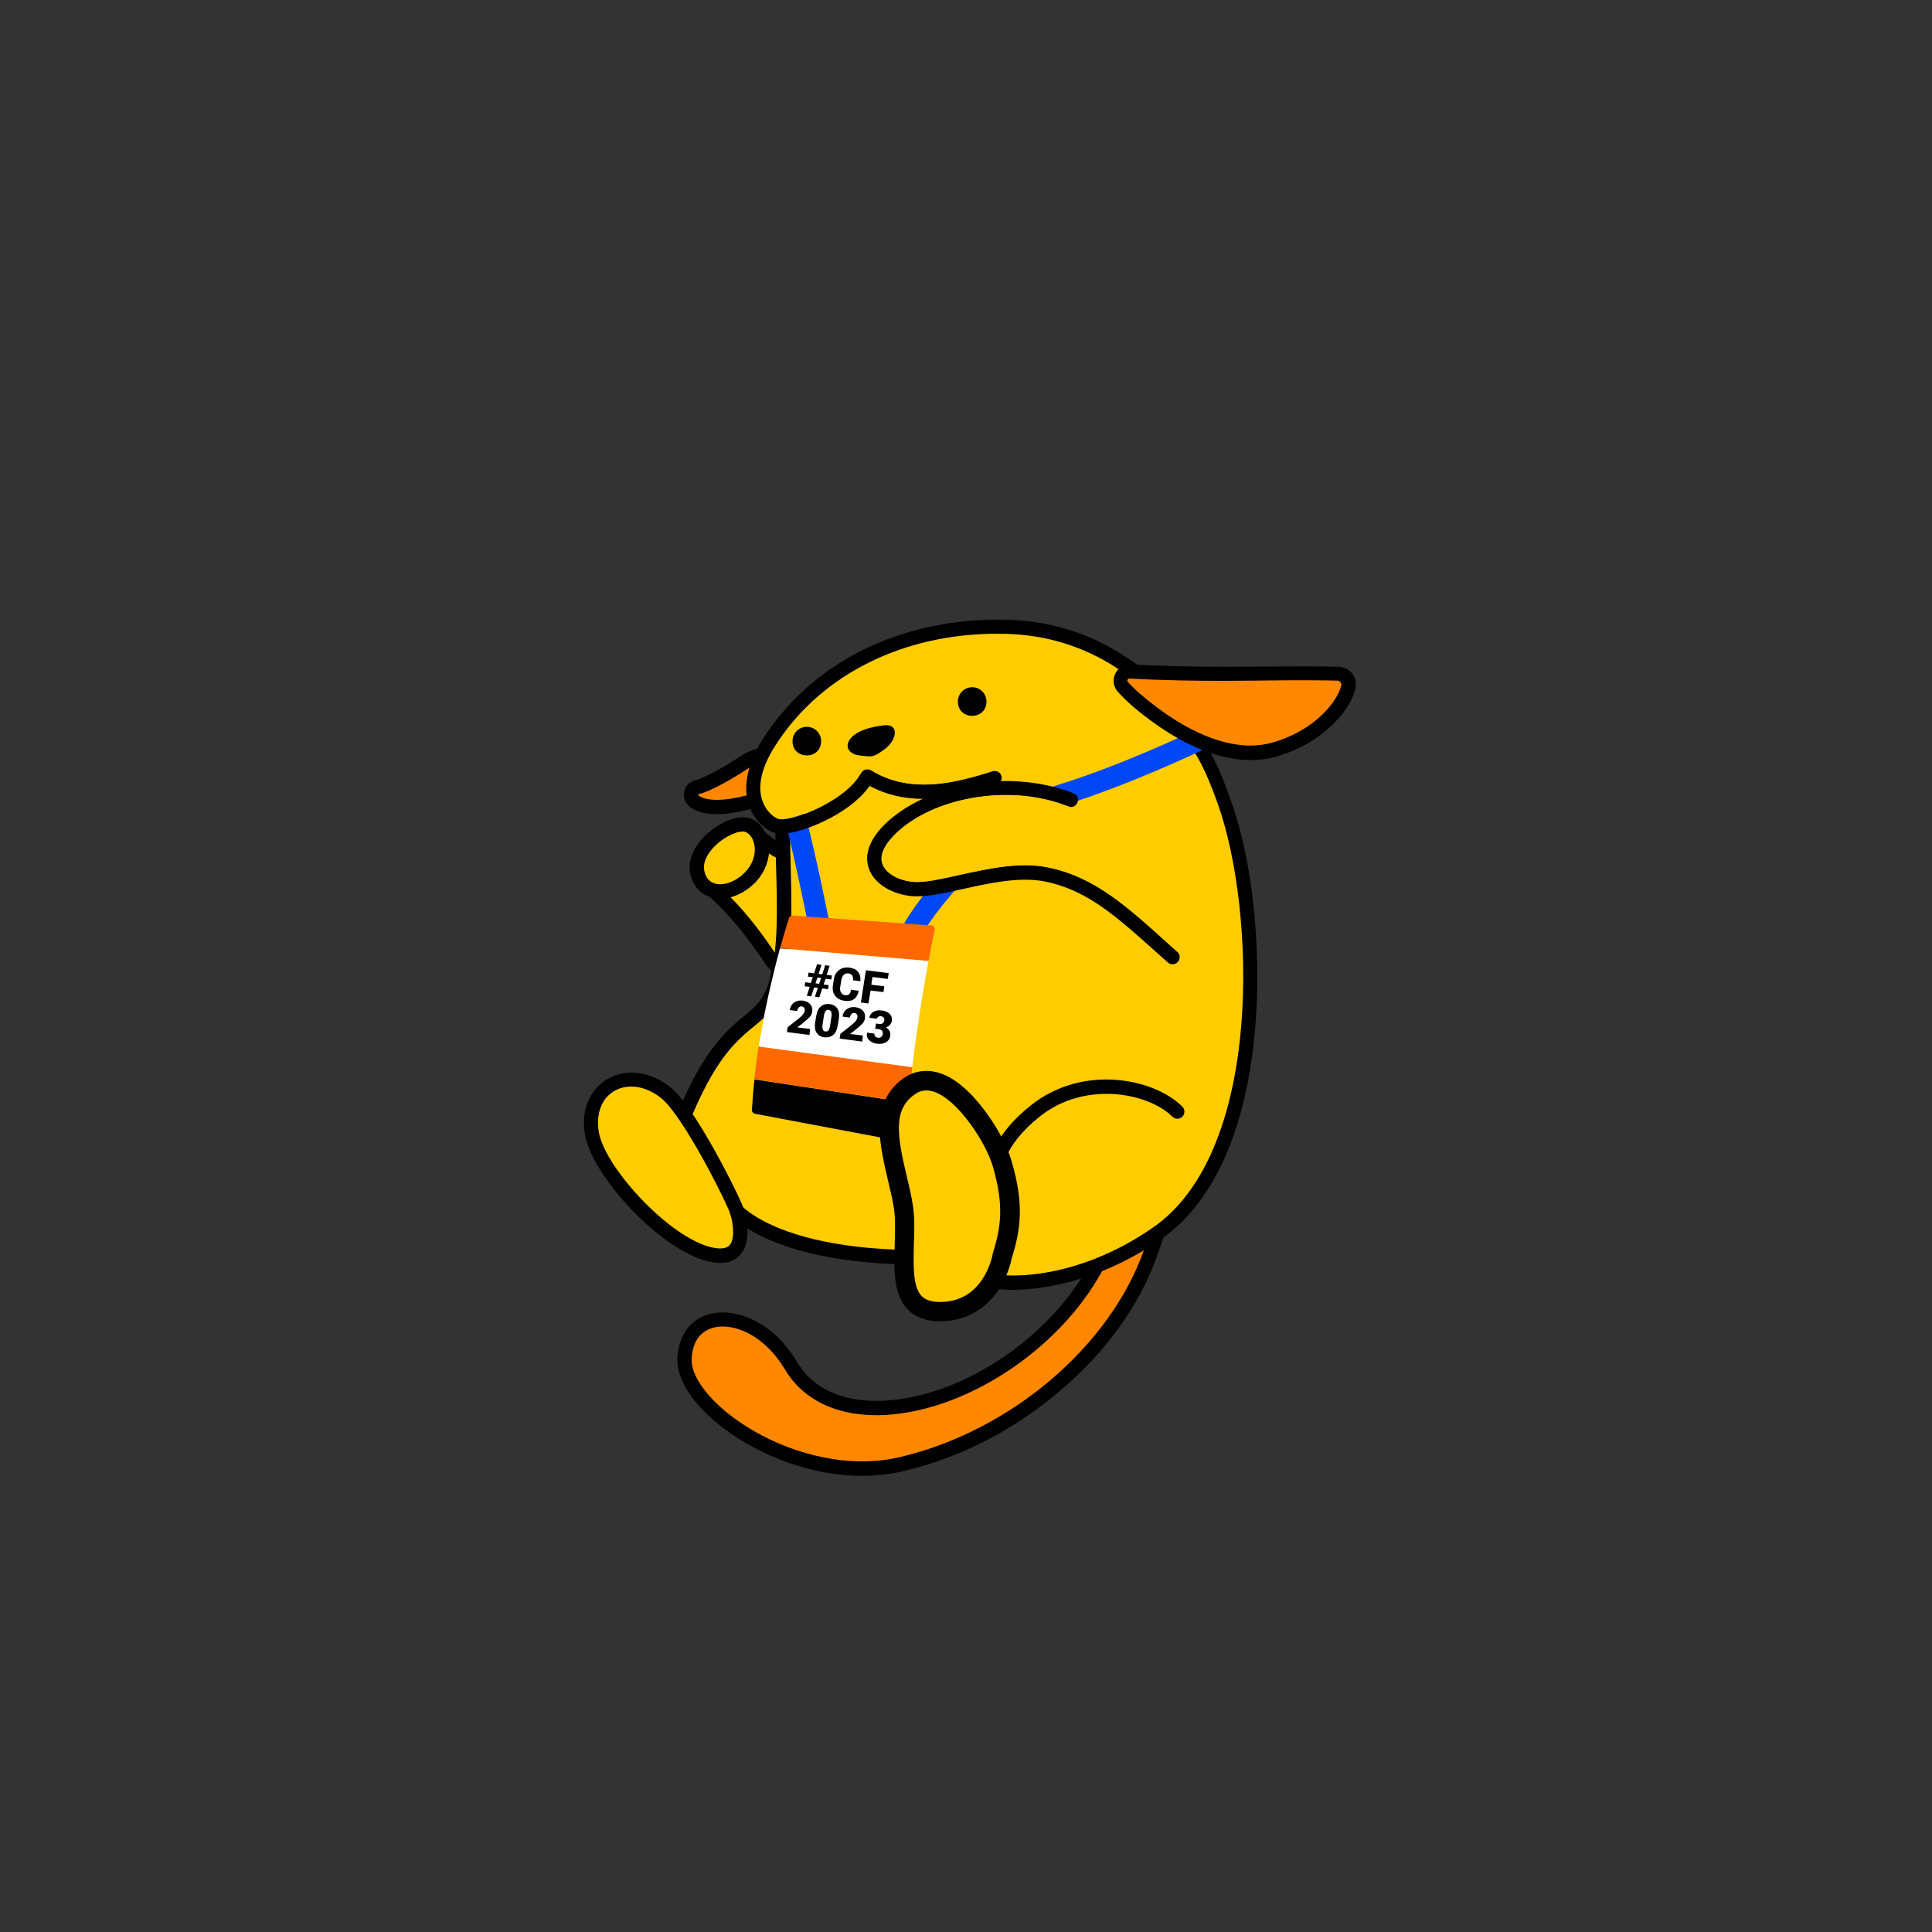 <svg xmlns="http://www.w3.org/2000/svg" id="Layer_1" x="0" y="0" version="1.1" viewBox="0 0 1000 1000">
	<rect x="0" y="0" width="1000" height="1000" fill="#333333" stroke="none"/>
	<style type="text/css">
	.st0{fill:#FFCC00;}
	.st1{fill:#FF8800;}
	.st2{fill:#0048F5;}
	.st3{fill:#FF6700;}
	.st4{fill:#FFFFFF;}

	/* Animation */


    #Tail--group {
        -webkit-animation: wobble-hor-top 5s ease-in-out infinite both;
        animation: wobble-hor-top 5s ease-in-out infinite both;
    }


    @-webkit-keyframes wobble-hor-top {
    0%,
    100% {
        -webkit-transform: translateX(0%);
		transform: translateX(0%);
        -webkit-transform-origin: 50% 50%;
		transform-origin: 50% 50%;
	}
		15% {
			-webkit-transform: translateX(-30px) rotate(6deg);
					transform: translateX(-30px) rotate(6deg);
		}
		30% {
			-webkit-transform: translateX(15px) rotate(-6deg);
					transform: translateX(15px) rotate(-6deg);
		}
		45% {
			-webkit-transform: translateX(-15px) rotate(3.6deg);
					transform: translateX(-15px) rotate(3.6deg);
		}
		60% {
			-webkit-transform: translateX(9px) rotate(-2.4deg);
					transform: translateX(9px) rotate(-2.4deg);
		}
		75% {
			-webkit-transform: translateX(-6px) rotate(1.2deg);
					transform: translateX(-6px) rotate(1.2deg);
		}
		}
		@keyframes wobble-hor-top {
		0%,
		100% {
			-webkit-transform: translateX(0%);
					transform: translateX(0%);
			-webkit-transform-origin: 50% 50%;
					transform-origin: 50% 50%;
		}
		15% {
			-webkit-transform: translateX(-30px) rotate(6deg);
					transform: translateX(-30px) rotate(6deg);
		}
		30% {
			-webkit-transform: translateX(15px) rotate(-6deg);
					transform: translateX(15px) rotate(-6deg);
		}
		45% {
			-webkit-transform: translateX(-15px) rotate(3.6deg);
					transform: translateX(-15px) rotate(3.6deg);
		}
		60% {
			-webkit-transform: translateX(9px) rotate(-2.4deg);
					transform: translateX(9px) rotate(-2.4deg);
		}
		75% {
			-webkit-transform: translateX(-6px) rotate(1.2deg);
					transform: translateX(-6px) rotate(1.2deg);
		}
    }
    #LeftFoot--group {
        -webkit-animation: wobble-ver-right 5s infinite 1.5s both;
                animation: wobble-ver-right 5s infinite 1.5s both;
    }

    #RightFootGroup {
        -webkit-animation: wobble-ver-right 5s infinite 1s both;
                animation: wobble-ver-right 5s infinite 1s both;
    }
	@-webkit-keyframes wobble-ver-right {
	0%,
	100% {
		-webkit-transform: translateY(0) rotate(0);
				transform: translateY(0) rotate(0);
		-webkit-transform-origin: 50% 50%;
				transform-origin: 50% 50%;
	}
	15% {
		-webkit-transform: translateY(-6px) rotate(1.2deg);
				transform: translateY(-6px) rotate(1.2deg);
	}
	30% {
		-webkit-transform: translateY(3px) rotate(-1.2deg);
				transform: translateY(3px) rotate(-1.2deg);
	}
	45% {
		-webkit-transform: translateY(-3px) rotate(0.72deg);
				transform: translateY(-3px) rotate(0.72deg);
	}
	60% {
		-webkit-transform: translateY(1.8px) rotate(-0.48deg);
				transform: translateY(1.8px) rotate(-0.48deg);
	}
	75% {
		-webkit-transform: translateY(-1.2px) rotate(0.24deg);
				transform: translateY(-1.2px) rotate(0.24deg);
	}
	}
	@keyframes wobble-ver-right {
	0%,
	100% {
		-webkit-transform: translateY(0) rotate(0);
				transform: translateY(0) rotate(0);
		-webkit-transform-origin: 50% 50%;
				transform-origin: 50% 50%;
	}
	15% {
		-webkit-transform: translateY(-3px) rotate(0.6deg);
				transform: translateY(-3px) rotate(0.6deg);
	}
	30% {
		-webkit-transform: translateY(1.5px) rotate(-0.6deg);
				transform: translateY(1.5px) rotate(-0.6deg);
	}
	45% {
		-webkit-transform: translateY(-1.5px) rotate(0.36deg);
				transform: translateY(-1.5px) rotate(0.36deg);
	}
	60% {
		-webkit-transform: translateY(0.9px) rotate(-0.24deg);
				transform: translateY(0.9px) rotate(-0.24deg);
	}
	75% {
		-webkit-transform: translateY(-0.6px) rotate(0.12deg);
				transform: translateY(-0.6px) rotate(0.12deg);
	}
	}



    /* End of Animation */
</style>
	<g id="RightArm_1_">
		<path id="RightArm--bg" d="M436.6 504c-4.5 5.1-10.5 7.9-17 7.9-9.1 0-18.5-5.5-24.4-14.4-7.8-11.6-15.5-21.2-22.3-27.9l-4.8-4.7c-2-2-1.1-5.3 1.6-6.1l6.5-1.7c3.2-.9 6.4-2.7 9.1-5.5 3-3 4.8-6.7 5.2-10.4V430c0-1.3 1.5-2.1 2.5-1.3l9.3 6.9c.7.5 1.7 1.1 2.9 1.7 10.2 4.9 31.7 27.4 35.7 46.7 2.1 10.1-1.2 16.5-4.3 20z"/>
		<path id="RightArm" d="M402.1 444.1c-1.5-.7-2.9-1.5-4.2-2.4-.5 5.5-3 11-7.3 15.3-3.7 3.7-8.1 6.2-12.5 7.4 8.7 8.6 17 19.8 23.2 29.1 4.5 6.7 11.6 11.1 18.3 11.1 4.1 0 8.1-1.6 11.4-5.4 13-14.8-17.3-49.6-28.9-55.1z" fill="#fc0"/>
	</g>
	<g id="Tail--group">
		<path id="Tail--bg" d="M599.1 649.5c-9 25.7-26.4 50-50.3 70.3-23.8 20.3-51.8 34.7-81 41.6-6.9 1.6-14.1 2.5-21.5 2.5-30.8 0-58.9-13.9-74.8-27-13.6-11.1-21.2-23.3-20.9-33.5.4-12 6.7-20.7 16.8-23.3 2.1-.5 4.3-.8 6.7-.8 11.2 0 27.2 6.7 38.5 25.7 7.8 13.2 22 20.1 41.1 20.1h1.2c40.7-.8 87.6-31.2 109.1-70.8 7.7-14.1 13.2-29.6 17.1-40.8 1.9-5.4 3.6-10.1 5.1-13.5 1.3-3.1 4.1-9.4 10.4-9.4 4.1 0 7.6 1.8 9.9 5 5.5 7.6 3.3 23.3-7.4 53.9z"/>
		<path id="Tail_2_" d="M570.5 657.8c-22.7 41.7-72.5 73.9-115.5 74.7h-1.4c-21.6 0-38.3-8.4-47.4-23.8-9-15.1-22-22.1-32.1-22.1-1.7 0-3.3.2-4.8.6-7 1.8-11 7.6-11.3 16.4-.3 7.7 6.6 18 18.2 27.5 16.8 13.7 43.2 25.3 70.1 25.3 6.6 0 13.3-.7 19.8-2.3 57.2-13.5 108.5-57.4 126-107.1 5.4-15.3 16.7-49.2 4.5-49.2-4.5.1-10.8 31.8-26.1 60z" fill="#FF8800" />
	</g>
	<g id="Body--group">
		<path id="Body--bg" d="M649.7 531.9c-2 24-6.7 45.1-13.9 62.9-8.5 20.9-20.3 36.6-35.1 46.8-34 23.4-64.8 26-76.4 26-1.3 0-2.5 0-3.8-.1-18.4-.8-26-4.4-32.7-7.5-5.9-2.8-11-5.2-24.9-5.7-37.5-1.5-67-9.9-83.1-23.6-.2-.1-.5-.4-.9-.7-4.8-3.5-19.3-14.3-25-24.7-5.3-9.7-6.2-22.3-2.3-31.4 13.4-31.2 24.5-40.5 33.5-48 3.6-3 6.4-5.3 8.8-8.7 2.2-3.1 3.8-7.1 4.9-12.2 0-.1 0-.2.1-.3 3.9-15 3.4-34.9 2.8-56-.2-5.7-.3-11.7-.4-17.5v-.1c0-18.6 9.6-40.7 25.7-59.2 18.1-20.8 41.6-33.6 66.1-36.2 20.2-2.1 34.3-3.1 45.9-3.1 43.7 0 58.6 14.8 82.2 48.4 7.5 10.6 12.1 22.5 16 33.7 11.1 30.4 15.9 76.5 12.5 117.2z"/>
		<path id="Body_1_" d="M358.5 576.7c-3 7-2.2 17.4 2 25 5.6 10.3 23 22.2 24.1 23.2 15.1 12.9 43.7 20.5 78.7 21.9 31.2 1.3 24.3 11.8 57.6 13.3 1.1 0 2.2.1 3.5.1 16.7 0 43.7-5 72.2-24.7 58-39.9 52.9-165.3 34-218.6-3.9-11.1-8.3-22.2-15.1-31.9-23.5-33.5-36.6-45.2-76.2-45.2-12.2 0-26.9 1.1-45.1 3.1-49.9 5.3-85.3 55.3-85.3 88.1.3 27.4 2.5 55.1-2.7 75.5-1.4 6.5-3.4 11.2-6 14.9-9.8 13.5-23.4 12.4-41.7 55.3z" fill="#FFCC00" />
		<g id="CF2023">
			<g id="Line--group">
				<path id="Line1" fill="#0048F5" d="M470.3,491.1c-0.6,0-1.2-0.1-1.8-0.3c-2.9-1-4.4-4.2-3.3-7c5.7-16.1,48.9-67.3,82.6-77.6
			c32-9.8,69-27.4,69.3-27.6c2.7-1.3,6-0.1,7.3,2.6s0.1,6-2.6,7.3c-1.5,0.7-38.1,18.1-70.9,28.2c-30.4,9.3-70.9,58-75.5,70.8
			C474.7,489.7,472.6,491.1,470.3,491.1z"/>
				<path id="Line2" fill="#0048F5" d="M423.8,483.3c-2.6,0-4.9-1.8-5.4-4.4c-0.1-0.3-6.7-33.4-11.7-52.6c-0.8-2.9,1-5.9,3.9-6.7
			c2.9-0.8,5.9,1,6.7,3.9c5.1,19.5,11.8,52.9,11.8,53.2c0.6,3-1.3,5.9-4.3,6.5C424.6,483.2,424.2,483.3,423.8,483.3z"/>
			</g>
			<g id="IDcard--group">
				<g id="ID--group">
					<path id="Color1" fill="#FF6700" d="M483.8,481.4c-1.1,5.2-2.2,10.5-3.2,16l-76.8-6.6c1.4-5.2,2.9-10.4,4.5-15.5
				c0.3-0.9,1.1-1.5,2.1-1.4L482,479C483.2,479.1,484.1,480.2,483.8,481.4z"/>
					<path id="Color2" d="M470.3,570.8c-0.6,6.6-1,12.7-1.2,18.1c0,1.2-1.2,2.1-2.4,1.9l-75.9-14.3c-1-0.2-1.7-1.1-1.6-2.1
				c0.3-5.1,0.7-10.3,1.3-15.7L470.3,570.8z"/>
					<path id="Color3" fill="#FF6700" d="M472.2,552.3c-0.8,6.4-1.4,12.6-1.9,18.4l-79.9-12.2c0.6-5.5,1.4-11.2,2.3-17L472.2,552.3z"/>
					<path id="Color4" fill="#FFFFFF" d="M480.6,497.4c-1.1,6-2.2,12.1-3.2,18.3c-1,6.1-1.9,12.2-2.8,18.3c-0.9,6.2-1.7,12.4-2.4,18.4
				l-79.5-10.7c0.9-5.6,1.9-11.2,3-16.9c1.1-5.6,2.4-11.3,3.7-16.9c1.3-5.7,2.8-11.3,4.3-17L480.6,497.4z"/>
				</g>
				<g>
					<path d="M423.3,511.3l-1.9-0.2l-1.5,4.6l-2.3-0.3l1.5-4.6l-2.6-0.3l0.3-2.1l2.9,0.4l1-3l-2.5-0.3l0.3-2.1l2.9,0.4l1.5-4.7
				l2.3,0.3l-1.5,4.7l1.9,0.2l1.5-4.7l2.3,0.3l-1.5,4.7l2.7,0.3l-0.3,2.1l-3-0.4l-1,3l2.6,0.3l-0.3,2.1l-3-0.4l-1.5,4.6l-2.3-0.3
				L423.3,511.3z M422.1,509l1.9,0.2l1-3l-1.9-0.2L422.1,509z"/>
					<path d="M444.5,512.8L444.5,512.8c-0.4,2-1.2,3.4-2.4,4.3c-1.2,0.9-2.9,1.2-5,0.9c-2.1-0.3-3.7-1.1-4.8-2.5
				c-1.1-1.4-1.5-3.2-1.2-5.2l0.5-3.5c0.3-2,1.2-3.6,2.7-4.7c1.4-1.1,3.2-1.5,5.2-1.3c2.1,0.3,3.7,1,4.6,2.2c1,1.2,1.4,2.8,1.2,4.8
				l0,0.1l-3.8-0.5c0.1-1.1,0-1.9-0.4-2.5c-0.4-0.6-1-0.9-2.1-1.1c-0.9-0.1-1.6,0.2-2.3,0.8c-0.6,0.6-1,1.5-1.2,2.7l-0.6,3.5
				c-0.2,1.2-0.1,2.1,0.4,2.9c0.4,0.8,1.1,1.2,2.1,1.4c0.9,0.1,1.6,0,2.1-0.5c0.5-0.4,0.8-1.2,1-2.3L444.5,512.8z"/>
					<path d="M457.3,513.5l-6.7-0.8l-1.1,6.7l-3.9-0.5l2.6-16.7l11.8,1.5l-0.5,3l-7.9-1l-0.6,4l6.7,0.8L457.3,513.5z"/>
					<path d="M419,535.7l-11.7-1.5l0.4-2.5l6.3-5c0.8-0.7,1.4-1.3,1.8-1.9c0.4-0.6,0.7-1.1,0.7-1.5c0.1-0.6,0-1.2-0.2-1.6
				c-0.3-0.4-0.7-0.7-1.4-0.8c-0.6-0.1-1.1,0.1-1.5,0.6c-0.4,0.5-0.7,1.1-0.8,1.8l-3.8-0.5l0-0.1c0.2-1.5,0.9-2.8,2.1-3.7
				c1.2-0.9,2.7-1.3,4.4-1.1c1.8,0.2,3.2,0.9,4.1,1.9s1.2,2.3,1,3.9c-0.2,1.1-0.6,1.9-1.3,2.7c-0.7,0.7-1.9,1.8-3.6,3.2l-2.7,2.1
				l0,0.1l6.5,0.8L419,535.7z"/>
					<path d="M433.6,530.8c-0.4,2.3-1.1,3.9-2.4,4.9c-1.2,1-2.7,1.4-4.5,1.2c-1.8-0.2-3.1-1-4-2.3c-0.9-1.3-1.1-3-0.8-5.3l0.6-3.5
				c0.4-2.3,1.1-3.9,2.4-4.9c1.2-1,2.7-1.4,4.5-1.2c1.8,0.2,3.1,1,4,2.3c0.9,1.3,1.1,3,0.8,5.3L433.6,530.8z M430.3,526.5
				c0.2-1.3,0.2-2.2-0.1-2.8c-0.3-0.6-0.7-0.9-1.3-1c-0.6-0.1-1.2,0.1-1.6,0.7c-0.4,0.5-0.7,1.4-0.9,2.7l-0.6,4
				c-0.2,1.3-0.2,2.2,0.1,2.8c0.2,0.6,0.7,0.9,1.3,1c0.6,0.1,1.2-0.1,1.6-0.6c0.4-0.5,0.7-1.4,0.9-2.7L430.3,526.5z"/>
					<path d="M446.3,539.1l-11.7-1.5l0.4-2.5l6.3-5c0.8-0.7,1.4-1.3,1.8-1.9c0.4-0.6,0.7-1.1,0.7-1.5c0.1-0.6,0-1.2-0.2-1.6
				c-0.3-0.4-0.7-0.7-1.4-0.8c-0.6-0.1-1.1,0.1-1.5,0.6c-0.4,0.5-0.7,1.1-0.8,1.8l-3.8-0.5l0-0.1c0.2-1.5,0.9-2.8,2.1-3.7
				c1.2-0.9,2.7-1.3,4.4-1.1c1.8,0.2,3.2,0.9,4.1,1.9c0.9,1,1.2,2.3,1,3.9c-0.2,1.1-0.6,1.9-1.3,2.7c-0.7,0.7-1.9,1.8-3.6,3.2
				l-2.7,2.1l0,0.1l6.5,0.8L446.3,539.1z"/>
					<path d="M453.4,529.8l1.8,0.2c0.7,0.1,1.3,0,1.7-0.4c0.4-0.3,0.7-0.8,0.8-1.5c0.1-0.5,0-1-0.3-1.4c-0.3-0.4-0.7-0.6-1.4-0.7
				c-0.5-0.1-1,0-1.4,0.3c-0.4,0.2-0.7,0.6-0.8,1l-3.8-0.5l0-0.1c0.2-1.3,0.9-2.3,2.1-3c1.2-0.7,2.6-0.9,4.2-0.7
				c1.8,0.2,3.2,0.8,4.2,1.8c1,1,1.3,2.2,1.1,3.7c-0.1,0.8-0.5,1.4-1,2s-1.3,1-2.1,1.3c0.8,0.4,1.5,1,1.9,1.8
				c0.4,0.7,0.5,1.6,0.4,2.5c-0.2,1.5-1,2.7-2.3,3.4c-1.3,0.7-2.9,1-4.7,0.7c-1.6-0.2-2.9-0.8-3.9-1.8c-1.1-1-1.4-2.2-1.1-3.8l0-0.1
				l3.8,0.5c-0.1,0.5,0.1,1,0.4,1.4s0.8,0.7,1.4,0.7c0.7,0.1,1.3,0,1.7-0.4c0.5-0.3,0.7-0.8,0.8-1.4c0.1-0.8,0-1.4-0.4-1.8
				c-0.4-0.4-0.9-0.7-1.7-0.8l-1.8-0.2L453.4,529.8z"/>
				</g>
			</g>
		</g>
	</g>
	<g id="RightHand--group">
		<path id="RightHand--bg" d="M390.6 457c-5.2 5.1-11.7 8.1-17.8 8.1-8.1 0-14-5.1-15.6-13.3-1-5.4.9-11.3 5.4-16.7 5.8-6.9 14.9-12 21.7-12.1h.2c1.3 0 2.6.2 3.8.6h.2l.1.1c4.5 1.8 7.9 6.2 9.1 11.8 1.4 7.5-1.2 15.5-7.1 21.5z"/>
		<path id="RightHand" d="M385.4 451.7c4.2-4.2 6-9.6 5-14.7-.6-3.1-2.3-5.5-4.6-6.4-.4-.1-.9-.2-1.3-.2h-.1c-4 0-11.3 3.6-16.1 9.4-1.8 2.1-4.6 6.3-3.8 10.6 1.1 6 5.1 7.3 8.3 7.3 4.1 0 8.8-2.2 12.6-6z" fill="#FFCC00"/>
	</g>
	<g id="RightFootGroup">
		<path id="RightFoot--bg" d="M384.3 648c-2.4 3.7-6.4 5.7-11.5 5.7-1.9 0-4-.3-6.2-.8-25-6-59.3-43.6-63.6-64.5-1.9-9.4-.2-18 5-24.4 4.6-5.7 11.4-8.8 18.9-8.8 6.8 0 13.6 2.5 19.8 7.3 12.2 9.4 32.9 50.5 37.3 60.7 2.5 5.8 4.9 17.7.3 24.8z"/>
		<path id="RightFoot_1_" d="M310.1 586.8c3.8 18.2 36.2 53.6 58.1 58.8 1.7.4 3.2.6 4.5.6 3.4 0 4.7-1.3 5.4-2.3 2.3-3.5 1.5-12.1-1-17.9-6.1-13.9-25.3-50.3-35.1-57.8-4.9-3.8-10.2-5.8-15.3-5.8-5.3 0-10 2.2-13.2 6.1-3.6 4.7-4.8 11.2-3.4 18.3z" fill="#FFCC00"/>
	</g>
	<g id="RightEar--group">
		<path id="RightEar--bg" d="M413.3 399.4c-.4 4.4-3.8 8.4-11.1 12.9-4.7 3-10.2 5.5-13.9 6.5-6.5 1.7-12.3 2.6-17.3 2.6-6.7 0-10.6-1.6-12.7-2.9-4.8-3-4.4-7.2-4.2-8.5.5-3.1 2.9-5.5 5.9-6.2 3.5-.8 13.5-5.8 23.6-12.6 4.2-2.9 10.7-4.8 16.1-4.8 5.8 0 9.1 2.2 10.8 4.1 2.1 2.4 3.1 5.5 2.8 8.9z"/>
		<path id="RightEar" d="M361.4 411.3c0 .3.4.7.9.9 1.1.7 3.6 1.8 8.8 1.8 4.3 0 9.5-.8 15.4-2.3 5.2-1.4 19.1-8.8 19.5-13 .1-1.3-.2-2.4-.9-3.2-1-1.1-2.8-1.7-5.3-1.7-3.9 0-8.9 1.5-11.9 3.5-8.5 5.7-20.5 12.5-26.1 13.7-.3.1-.4.2-.4.3z" fill="#FF8800"/>
	</g>
	<g id="Head--group">
		<path id="Head--bg" d="M516.4 328.1c1.6 0 3.2 0 4.8.1 20.6.6 39.5 6.5 55.9 17 11.2 7.2 17.5 11.4 25.9 25.2 1.5 2.5 9 .8 7.9-1.1-10.1-17.6-17.5-22.3-29.8-30.3-17.7-11.4-37.8-17.6-59.7-18.2-1.6 0-3.3-.1-5-.1-1.6 0-3.3 0-4.9.1-24.3.6-47.8 6.6-67.8 17.1-20.2 10.6-37.1 26.1-48.9 44.7-7.7 12.3-10.3 23.9-7.4 33.5 2.4 7.8 7.9 12.7 12.3 14.6 1.4.6 2.9.9 4.7.9 9.3 0 34.7-9.3 45.7-24.8 8.4 4.5 17.6 6.7 28.1 6.7 12.6 0 25-3.2 36.4-6.9 3-1 3.8-2.2 3.9-4.1 0-1.3-1.2-3.6-3.8-3.5-.3 0-.7.1-1 .2-11.2 3.6-23.3 6.9-35.4 6.9-9.3 0-18.6-2-27.4-7.4-.6-.4-1.3-.5-1.9-.5-1.3 0-2.5.6-3.2 1.8l-.1.1c-7.9 14.3-33.3 24.1-41.2 24.1-.7 0-1.3-.1-1.7-.3-2.8-1.2-6.6-4.6-8.2-10-2.3-7.5 0-17 6.6-27.4 22.5-35.7 63.4-57.1 110.6-58.3 1.4-.1 3-.1 4.6-.1"/>
		<path id="Head" d="M516.6 399.4c-1-.4-2-.7-3-.3-19.7 6.3-42.5 12-62.8-.5-1.7-1.1-4-.5-5.1 1.2l-.1.1c-8.6 15.7-38.3 26-43 23.9-2.8-1.2-6.6-4.6-8.2-10-2.3-7.5 0-17 6.6-27.4 22.5-35.7 63.4-57.1 110.6-58.3 3.1-.1 6.3-.1 9.5 0 20.6.6 39.5 6.5 55.9 17 13.2 8.5 19.7 12.7 30.6 33.6 5.6 10.5-84.4 23.5-91 20.7z" fill="#FFCC00"/>
	</g>
	<g id="LeftEar--group">
		<path id="LeftEar--bg" d="M701.4 357.1c-.5 1.7-1.2 3.4-2 5.2-5 10-17.7 23-38 29.1-4.5 1.4-9.3 2-14 2h-.1c-13 0-34.2-4.9-61.6-28.3-1.9-1.7-5.1-4.8-7.1-7-2.3-2.5-2.8-6.1-1.5-9.1s4.4-5.1 7.8-5.1h.5c13.9.8 30.1 1.2 48.4 1.2 8.1 0 14.8-.1 19.3-.1h4.5c7.4 0 13.3-.1 18.2-.1 8.1 0 13.7.1 17.1.2 2.9.1 5.6 1.5 7.3 3.9 1.5 2.3 2 5.2 1.2 8.1z"/>
		<path id="LeftEar" d="M590.4 359.4c25.7 21.9 45.1 26.5 56.8 26.5h.1c4 0 8-.6 11.9-1.7 18.1-5.4 29.2-16.6 33.5-25.3.8-1.5 1.2-2.8 1.5-3.9.4-1.3-.6-2.6-1.9-2.7-3.3-.1-8.9-.2-16.7-.2-5.4 0-11.6 0-18.2.1-3.3 0-12.2.2-23.9.2-13.9 0-31.7-.2-48.8-1.2h-.1c-.9 0-1.5 1.1-.8 1.8 2 2.2 5 5.1 6.6 6.4z" fill="#FF8800"/>
	</g>
	<g id="Face--group">
		<path id="RightEye" d="M417.6 376.2c-4.1 0-7.4 3.3-7.4 7.4 0 9.9 14.8 9.9 14.8 0 0-4.1-3.3-7.4-7.4-7.4z"/>
		<path id="LeftEye" d="M503.2 355.7c-4.1 0-7.4 3.3-7.4 7.4 0 9.9 14.8 9.9 14.8 0 0-4.1-3.3-7.4-7.4-7.4z"/>
		<path id="Nose" d="M457.9 375.4c-7.4.8-12.3 2.5-15.6 4.9-5.9 4.4-4.1 9.9 2.5 10.7 6.6.8 7.1 1.2 13.2-3.3 6.5-4.9 7.3-13.1-.1-12.3z"/>
	</g>
	<g id="LeftLEg--group">
		<path id="LetLeg" d="M512.4 655.2c-4.6-5.2-3.7-15.7-1.9-29.4 2.6-19.8 5-34.5 25.4-50.8 24.4-19.5 62.2-15 76.2-.5 3.6 3.7 6.7 10.9 7.3 18.8.9 11.4-22.2 42.4-44.8 51.8-22.6 9.6-54 19.3-62.2 10.1z" fill="#FFCC00"/>
		<path id="LeftLeg--bg_1_" d="M512.4 658.9c-1.2 0-2.3-.5-3-1.6-4.7-6.7-4.5-17.2-2.6-32 2.5-19 4.6-35.5 26.8-53.2 26.8-21.4 63.7-14 78.4.7 1.4 1.4 1.4 3.8 0 5.2-1.4 1.4-3.8 1.4-5.2 0-12.5-12.5-45.4-18.7-68.6-.1-18.9 15.1-21.4 28.2-24.1 48.4-1.4 11-2.3 21.8 1.3 26.7 1.2 1.7.8 4-.9 5.2-.6.5-1.4.7-2.1.7z"/>
	</g>
	<g id="LeftFoot--group">
		<path id="LeftFoot--bg" d="M523.7 651.2c-.4 1.9-2 9.1-6.7 16.2-7 10.6-17.8 16.5-30.4 16.5-7.2 0-12.9-2.1-16.8-6.2-7.5-7.8-7.1-21-6.7-33.7v-.1c.2-6.4.4-13.1-.4-18.5-.7-4.4-1.8-9.1-3.1-14.5-2.4-10.2-4.6-20.1-4.3-28.7.4-10.7 4.7-18.9 12.8-24.4 3.5-2.4 7.4-3.5 11.4-3.5 9.3 0 18.9 6.2 28.7 18.6 7.1 8.9 13.1 20 15.4 28.1 6.4 21.8 4.9 34.9.1 50.2z"/>
		<path id="LeftFoot_1_" d="M477 670.8c2 2.1 5.2 3.1 9.6 3.1 22.6 0 27-23.7 27.2-24.7 0-.2.1-.4.1-.6 4.4-13.9 5.7-25.2 0-44.8-3.7-13.2-21.1-39.4-34.4-39.4-2 0-4 .6-5.8 1.9-11.7 7.8-9.3 21.8-4.4 42.4 1.2 5.1 2.5 10.4 3.2 15.3 1 6.4.8 13.5.5 20.4-.2 10.6-.6 21.6 4 26.4z" fill="#FFCC00"/>
	</g>
	<g id="LeftArm--group">
		<path id="LeftArm--bg" d="M478 413.3c-6.4 2.9-12.4 6.6-17.6 11.1-12.1 10.6-12.6 19.4-10.8 24.8 2.5 7.7 11.1 13.4 21.9 14.6 7.1.7 16.2-1.3 26.7-3.6 13.9-3.1 29.7-6.6 42.9-3.9 19.6 4.1 33.3 15 53.1 32.7l10.3 9.2c1.5 1.3 3.9 1.2 5.2-.4 1.3-1.5 1.2-3.9-.4-5.2l-2.9-2.6c-24-21.7-39.9-36-63.8-41-14.8-3.1-31.3.6-46 3.9-9.5 2.1-18.5 4.1-24.3 3.5-7.8-.8-14.1-4.6-15.7-9.5-1.5-4.7 1.6-10.7 8.7-17 20.7-18.2 59.1-23.7 87.5-12.5 4.7 1.9 7.4-5.1 2.7-6.9-11.4-4.4-24.6-6.6-37.7-6.2-10.1.4-30.5 4.8-39.8 9z"/>
		<path id="LeftArm" d="M615.4 451c11.7 12.2 17 60.3-6 41.6l-2.9-2.6c-24-21.7-39.9-36-63.8-41-14.8-3.1-31.3.6-46 3.9-9.5 2.1-18.5 4.1-24.3 3.5-7.8-.8-14.1-4.6-15.7-9.5-1.5-4.7 1.6-10.7 8.7-17 20.7-18.2 59.3-24 87.5-12.5 4.6 2 46.1 16.5 62.5 33.6z" fill="#FFCC00"/>
	</g>

</svg>
